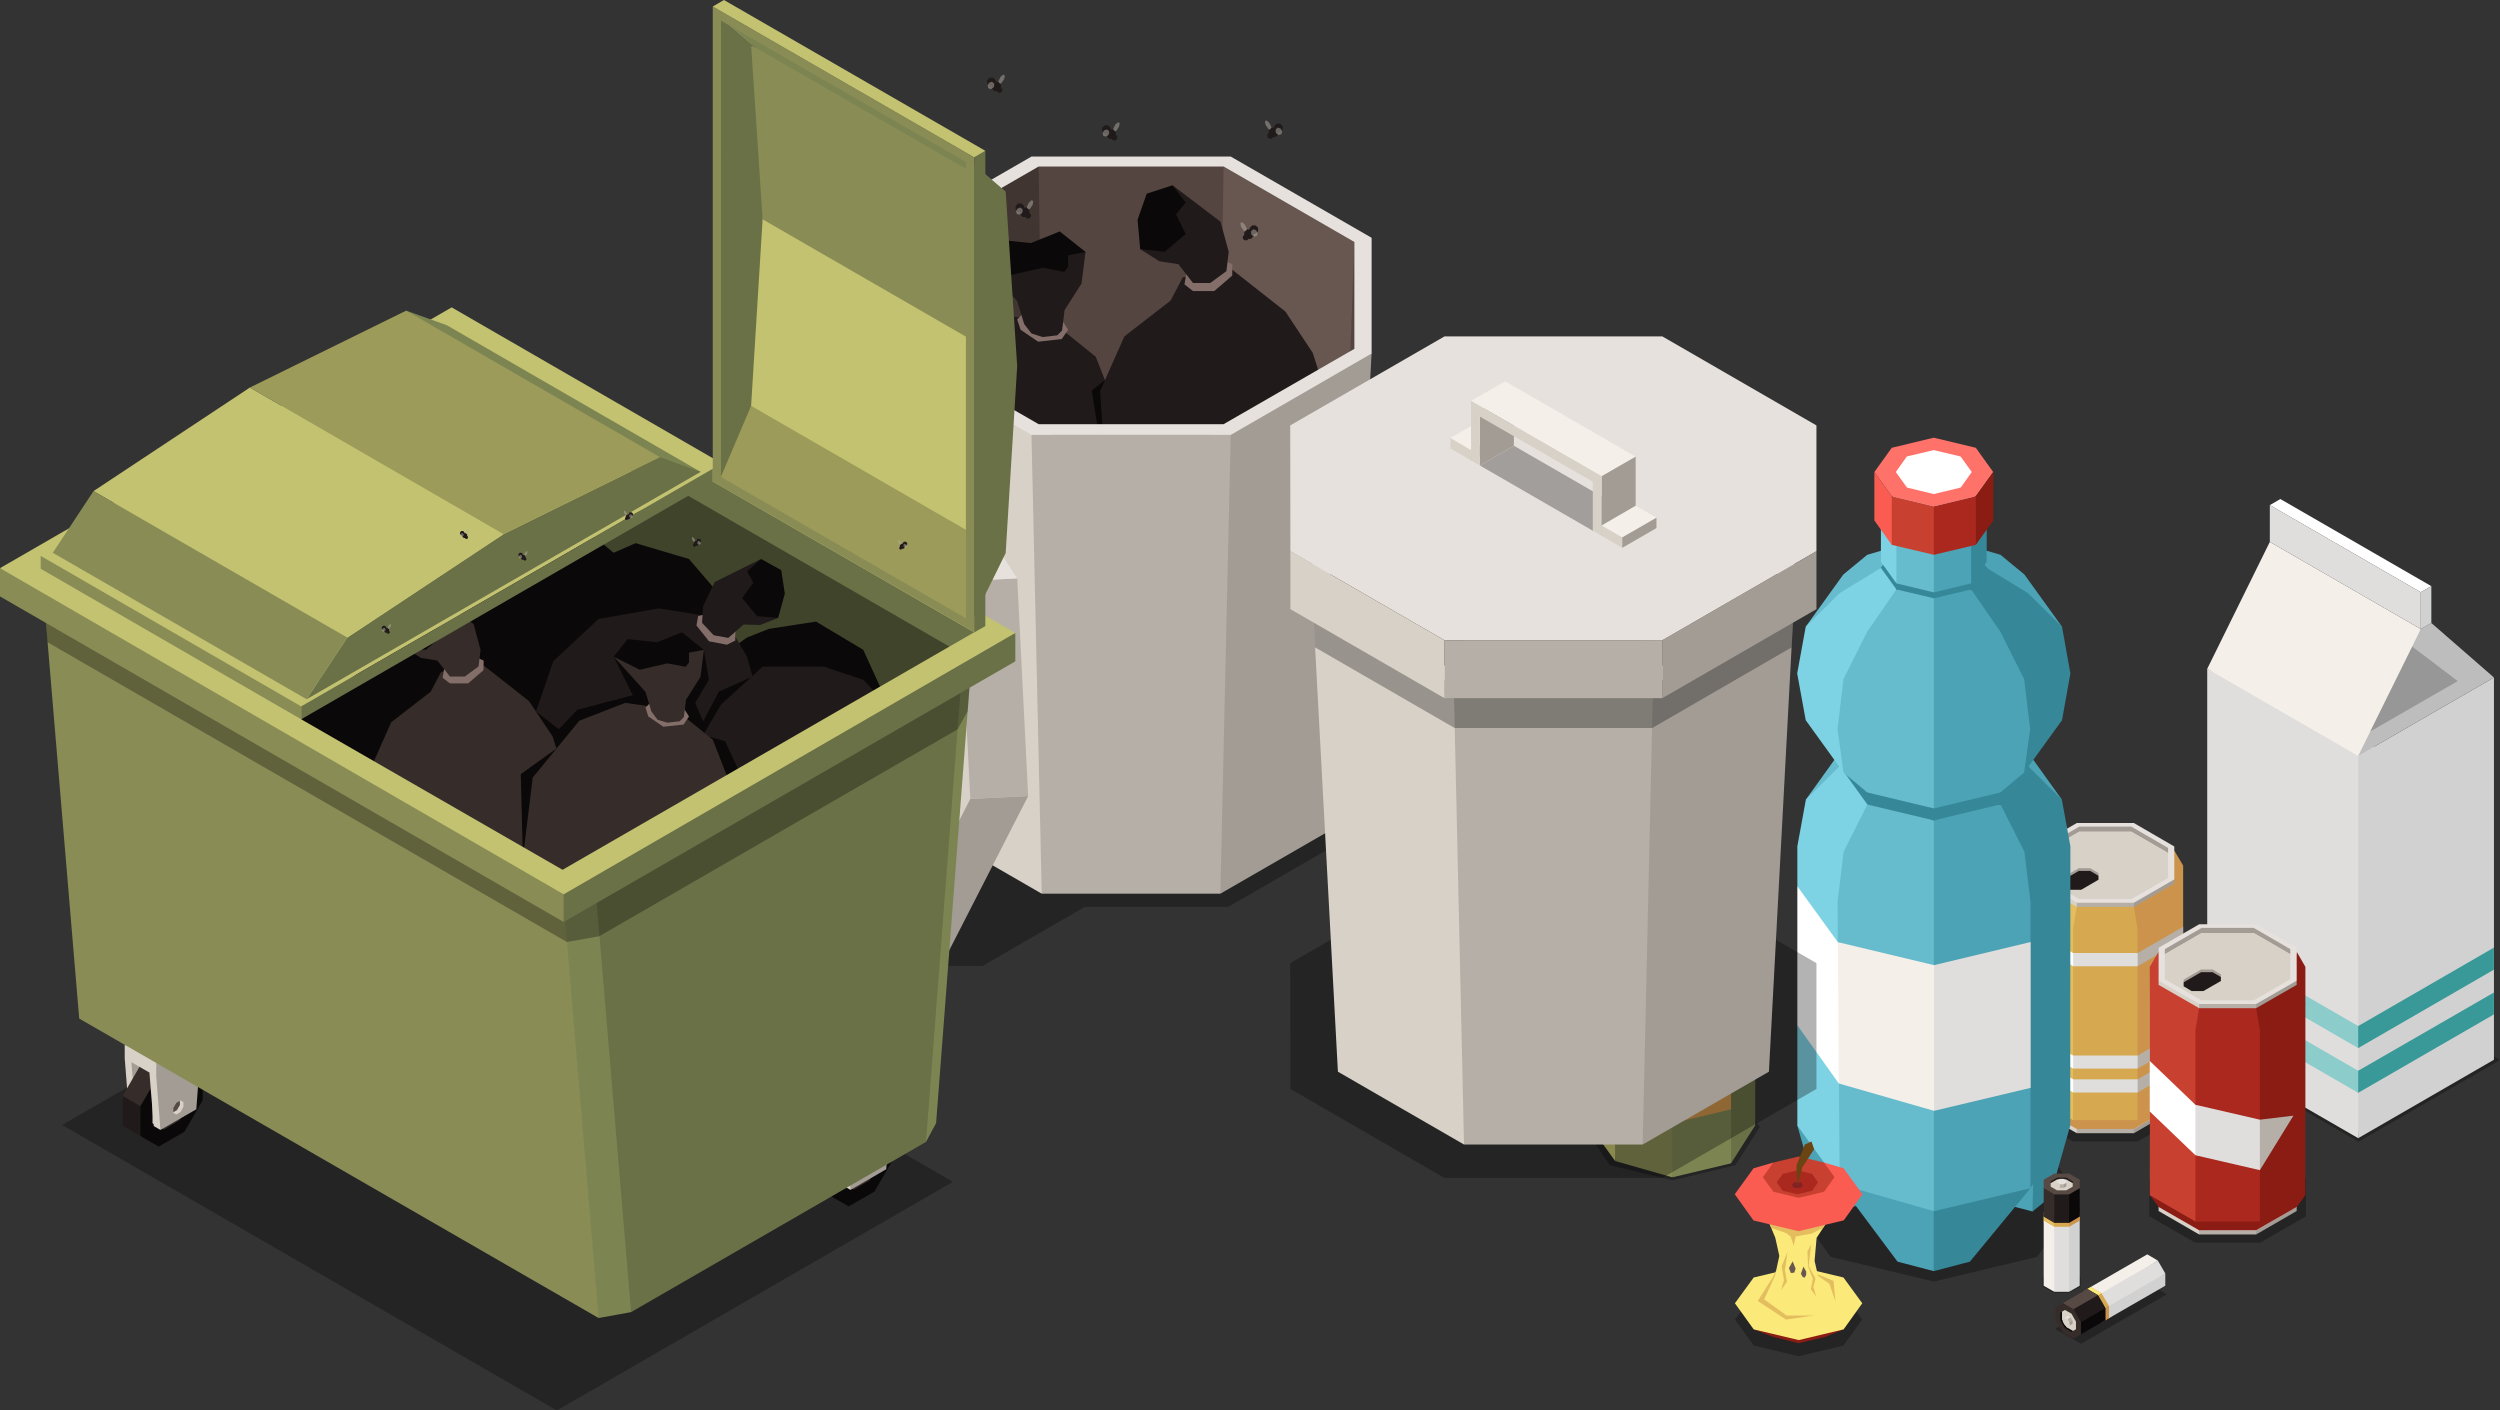 <svg xmlns="http://www.w3.org/2000/svg" viewBox="0 0 160.96 90.81"><rect x="0" y="0" width="160.96" height="90.81" fill="#333333" stroke="none"/><g id="Layer_2" data-name="Layer 2"><g id="Layer_1-2" data-name="Layer 1"><polygon points="137.64 67.67 133.46 67.67 130.5 69.37 130.51 71.78 133.46 73.49 137.64 73.49 140.59 71.78 140.59 69.37 137.64 67.67" style="opacity:0.3"/><polygon points="137.62 72.47 135.21 72.21 133.47 72.35 133.71 72.96 137.39 72.96 137.62 72.47" style="fill:#b5afa7"/><polygon points="137.39 72.69 138.29 71.45 139.99 71.19 139.99 71.45 137.39 72.96 137.39 72.69" style="fill:#a39c95"/><polygon points="133.71 72.69 132.98 71.7 131.11 71.19 131.11 71.45 133.71 72.96 133.71 72.69" style="fill:#d8d1c7"/><polygon points="137.39 67.56 133.71 67.56 131.11 69.07 131.11 71.19 133.71 72.69 137.39 72.69 139.99 71.19 139.99 69.07 137.39 67.56" style="fill:#e6e1dd"/><polygon points="139.59 69.16 139.59 69.49 137.22 68.12 133.87 68.12 131.5 69.49 131.5 69.16 133.87 67.79 137.22 67.79 139.59 69.16" style="fill:#a39c95"/><polygon points="139.59 69.49 139.59 71.1 137.22 72.46 133.87 72.46 131.51 71.09 131.5 69.49 133.87 68.12 137.22 68.12 139.59 69.49" style="fill:#d8d1c7"/><polygon points="140.56 70.43 130.54 70.43 131.11 71.19 133.71 72.69 137.39 72.69 139.99 71.19 140.56 70.43" style="fill:#cc934c"/><polygon points="140.56 58.12 140.56 70.43 137.62 72.12 136.59 59.19 140.56 58.12" style="fill:#cc934c"/><polygon points="137.62 59.82 137.62 72.12 133.47 72.12 130.54 58.12 137.62 59.82" style="fill:#d6a950"/><polygon points="133.47 59.82 133.47 72.12 130.54 70.43 130.54 58.12 133.47 59.82" style="fill:#e3bd5e"/><polygon points="131.1 56.88 134.25 57.92 133.47 59.82 131.49 59.69 130.54 58.12 131.1 56.88" style="fill:#e3bd5e"/><polygon points="139.49 57.03 140.56 58.12 140.56 55.73 139.99 54.76 139.49 57.03" style="fill:#cc934c"/><polygon points="139.99 56.88 136.85 57.92 137.62 59.82 139.61 59.69 140.56 58.12 139.99 56.88" style="fill:#cc934c"/><polygon points="137.39 58.39 135.72 57.75 133.71 58.39 133.47 59.82 135.74 60.53 137.62 59.82 137.39 58.39" style="fill:#d6a950"/><polygon points="131.61 57.03 130.54 58.12 130.54 55.73 131.11 54.76 131.61 57.03" style="fill:#e3bd5e"/><polygon points="137.62 57.9 135.21 57.64 133.47 57.78 133.71 58.39 137.39 58.39 137.62 57.9" style="fill:#b5afa7"/><polygon points="137.39 58.12 138.29 56.88 139.99 56.62 139.99 56.88 137.39 58.39 137.39 58.12" style="fill:#a39c95"/><polygon points="133.71 58.12 132.98 57.13 131.11 56.62 131.11 56.88 133.71 58.39 133.71 58.12" style="fill:#d8d1c7"/><polygon points="137.39 52.99 133.71 52.99 131.11 54.5 131.11 56.62 133.71 58.12 137.39 58.12 139.99 56.62 139.99 54.5 137.39 52.99" style="fill:#e6e1dd"/><polygon points="139.59 54.59 139.59 54.92 137.22 53.55 133.87 53.55 131.5 54.92 131.5 54.59 133.87 53.22 137.22 53.22 139.59 54.59" style="fill:#a39c95"/><polygon points="139.59 54.92 139.59 56.53 137.22 57.89 133.87 57.89 131.51 56.52 131.5 54.92 133.87 53.55 137.22 53.55 139.59 54.92" style="fill:#d8d1c7"/><polygon points="135.11 56.21 135.11 56.38 134.58 56.07 133.84 56.07 132.71 56.72 132.71 56.55 133.84 55.9 134.58 55.9 135.11 56.21" style="fill:#a39c95"/><polygon points="135.11 56.38 135.11 56.64 133.99 57.29 133.24 57.29 132.71 56.98 132.71 56.72 133.84 56.07 134.58 56.07 135.11 56.38" style="fill:#211a1a"/><polygon points="137.63 69.49 133.48 69.49 133.26 69.71 133.48 70.34 137.63 70.34 137.83 69.79 137.63 69.49" style="fill:#e0dedc"/><polygon points="137.63 69.49 137.63 70.34 140.56 68.64 140.56 67.79 137.63 69.49" style="fill:#b5afa7"/><polygon points="130.54 67.79 130.54 68.64 133.48 70.34 133.48 69.49 133.48 69.49 130.54 67.79" style="fill:#fff"/><polygon points="137.63 67.96 133.48 67.96 133.26 68.18 133.48 68.8 137.63 68.8 137.83 68.26 137.63 67.96" style="fill:#e0dedc"/><polygon points="137.63 67.96 137.63 68.8 140.56 67.11 140.56 66.26 137.63 67.96" style="fill:#b5afa7"/><polygon points="130.54 66.26 130.54 67.11 133.48 68.8 133.48 67.96 133.48 67.96 130.54 66.26" style="fill:#fff"/><polygon points="137.63 61.36 133.48 61.36 133.26 61.58 133.48 62.21 137.63 62.21 137.83 61.66 137.63 61.36" style="fill:#e0dedc"/><polygon points="137.63 61.36 137.63 62.21 140.56 60.51 140.56 59.67 137.63 61.36" style="fill:#b5afa7"/><polygon points="130.54 59.67 130.54 60.51 133.48 62.21 133.48 61.36 133.48 61.36 130.54 59.67" style="fill:#fff"/><polygon points="131.15 73.23 124.5 71.65 117.85 73.24 115.1 77.08 117.86 80.92 124.51 82.51 131.16 80.92 133.91 77.08 131.15 73.23" style="opacity:0.3"/><polygon points="131 72.28 127.94 72.11 128.53 77.39 130.86 78 132.29 75.17 131 72.28" style="fill:#4ba3b5"/><polygon points="130.86 78 131.98 77.09 133.29 72.47 131 72.28 130.86 78" style="fill:#368899"/><polygon points="118.01 72.28 121.07 72.11 120.48 77.39 118.16 78 116.72 75.17 118.01 72.28" style="fill:#368899"/><polygon points="118.16 78 117.03 77.09 115.72 72.47 118.01 72.28 118.16 78" style="fill:#4ba3b5"/><polygon points="124.5 76.42 118.45 76.25 122.17 81.23 124.5 81.84 125.79 79.31 124.5 76.42" style="fill:#4ba3b5"/><polygon points="124.5 81.84 126.83 81.23 130.73 76.5 124.5 76.42 124.5 81.84" style="fill:#368899"/><polygon points="118.69 51.8 119.48 49.21 118.68 48.12 116.27 51.48 118.69 51.8" style="fill:#6bc"/><polygon points="121.42 51.13 120.14 49.74 118.45 49.32 116.27 51.48 115.72 54.49 115.72 57.06 117.08 60.1 116.93 66.09 115.72 66.01 115.72 72.47 118.45 76.25 121.66 59.1 121.41 54.18 121.42 51.13" style="fill:#7dd2e3"/><polygon points="126.65 55.78 124.51 52.82 122.37 51.94 120.23 51.8 118.7 54.84 118.31 58.08 118.45 76.25 124.51 77.98 126.84 69.6 126.65 55.78" style="fill:#6bc"/><polygon points="128.97 47.8 128.88 49.74 128.8 51.79 128.97 47.8" style="fill:#6bc"/><polygon points="132.75 51.48 130.34 48.12 129.64 48.73 129.98 50.77 132.75 51.48" style="fill:#4ba3b5"/><polygon points="132.75 51.48 130.57 49.32 129.43 50.05 128.8 51.79 127.26 55.46 127.45 69.22 130.73 76.5 133.29 72.47 133.3 54.49 132.75 51.48" style="fill:#368899"/><polygon points="130.34 54.84 128.8 51.79 126.64 51.94 124.51 52.82 124.51 56.23 124.51 59.56 124.51 77.98 130.73 76.5 130.73 58.07 130.34 54.84" style="fill:#4ba3b5"/><polygon points="128.79 46.85 126.92 46.3 127.14 46.97 126.99 47.97 125.34 48.78 123.68 48.78 122.02 47.97 121.88 46.97 122.1 46.3 120.23 46.85 118.45 49.32 120.23 51.8 124.51 52.82 128.8 51.79 130.57 49.32 128.79 46.85" style="fill:#368899"/><polygon points="126.91 46.3 124.51 45.72 122.1 46.3 121.11 47.69 122.11 49.08 124.51 49.65 126.92 49.07 127.91 47.68 126.91 46.3" style="fill:#e8f3ff"/><polygon points="118.33 60.66 115.72 57.06 115.72 66.01 118.39 69.76 118.82 66.88 118.33 60.66" style="fill:#fff"/><polygon points="130.74 60.65 124.52 62.14 122.95 66.45 124.52 71.52 130.74 70.04 130.74 60.65" style="fill:#e0dedc"/><polygon points="124.52 62.14 118.33 60.66 118.39 69.76 124.52 71.52 124.52 62.14" style="fill:#f4efe9"/><polygon points="120.22 35.72 118.68 36.99 116.26 40.35 119.04 39.96 121.1 36.56 121.87 35.84 122.09 35.17 120.22 35.72" style="fill:#6bc"/><polygon points="121.1 36.56 118.44 38.19 116.26 40.35 115.71 43.36 116.26 46.37 118.69 49.74 121.42 44.95 122.1 37.95 122.37 36.41 121.1 36.56" style="fill:#7dd2e3"/><polygon points="127.86 45.11 124.51 38.52 123.67 37.66 122.1 37.95 120.22 40.67 118.69 43.72 118.31 46.95 118.69 49.74 120.22 51.02 124.51 52.05 127.86 45.11" style="fill:#6bc"/><polygon points="130.34 36.99 128.8 35.72 126.92 35.17 127.14 35.84 127.91 36.56 130.57 40.67 132.76 40.35 130.34 36.99" style="fill:#4ba3b5"/><polygon points="132.76 40.35 130.57 38.19 127.91 36.56 126.65 36.41 126.91 37.95 127.91 45.52 130.32 49.74 132.76 46.37 133.3 43.36 132.76 40.35" style="fill:#368899"/><polygon points="130.32 43.72 128.79 40.67 126.91 37.95 125.34 37.66 124.51 38.52 124.51 41.7 124.51 45.11 124.51 48.44 124.51 51.13 124.51 52.05 128.79 51.02 130.32 49.74 130.71 46.95 130.32 43.72" style="fill:#4ba3b5"/><polygon points="126.91 35.17 124.5 34.6 122.1 35.18 121.1 36.56 122.1 37.95 124.51 38.52 126.91 37.95 127.91 36.56 126.91 35.17" style="fill:#368899"/><polygon points="124.51 34.99 122.1 34.41 121.6 35.29 122.1 37.56 124.51 38.14 125.51 35.85 124.51 34.99" style="fill:#6bc"/><polygon points="124.51 34.99 126.91 34.41 127.41 35.29 126.91 37.56 124.51 38.14 124.51 34.99" style="fill:#4ba3b5"/><polygon points="126.91 31.64 124.5 31.06 122.1 31.64 121.1 33.03 122.1 34.41 124.51 34.99 126.91 34.41 127.91 33.02 126.91 31.64" style="fill:#e8f3ff"/><polygon points="126.91 34.41 127.91 33.03 127.91 36.17 126.91 37.56 126.91 34.41" style="fill:#368899"/><polygon points="122.1 34.41 121.1 33.03 121.1 36.17 122.1 37.56 122.1 34.41" style="fill:#7dd2e3"/><polygon points="127.21 28.83 124.5 28.18 121.8 28.83 120.68 30.39 121.8 31.95 124.51 32.6 127.21 31.95 128.33 30.39 127.21 28.83" style="fill:#ff7269"/><polygon points="126.23 29.39 124.5 28.98 122.77 29.39 122.06 30.39 122.78 31.39 124.5 31.81 126.24 31.39 126.95 30.39 126.23 29.39" style="fill:#fff"/><polygon points="124.51 32.6 121.8 31.95 121.1 33.4 121.8 35.08 124.51 35.72 125.27 33.84 124.51 32.6" style="fill:#c84030"/><polygon points="124.51 32.6 127.21 31.95 127.91 33.02 127.21 35.08 124.51 35.72 124.51 32.6" style="fill:#ab281f"/><polygon points="127.21 31.95 128.34 30.39 128.34 33.51 127.21 35.08 127.21 31.95" style="fill:#8a1c14"/><polygon points="121.8 31.95 120.68 30.39 120.68 33.51 121.8 35.08 121.8 31.95" style="fill:#fa5c52"/><polygon points="150.92 62.45 141.81 67.71 151.85 73.51 160.96 68.25 150.92 62.45" style="opacity:0.3"/><polygon points="151.83 73.28 142.11 67.67 142.11 43.06 154.07 48.67 151.83 73.28" style="fill:#e0dedc"/><polygon points="155.86 40.5 146.14 34.89 142.11 43.06 151.83 48.67 155.86 44.51 155.86 40.5" style="fill:#f4efe9"/><polygon points="160.57 68.23 151.83 73.28 151.83 48.67 160.57 43.62 160.57 68.23" style="fill:#d1d1d1"/><polygon points="151.83 67.48 142.11 61.86 142.11 60.45 151.83 66.06 152.98 66.16 151.83 67.48" style="fill:#8ccccb"/><polygon points="160.57 62.43 151.83 67.48 151.83 66.06 160.57 61.01 160.57 62.43" style="fill:#389998"/><polygon points="151.83 70.36 142.11 64.74 142.11 63.33 151.83 68.94 152.98 69.04 151.83 70.36" style="fill:#8ccccb"/><polygon points="160.57 65.31 151.83 70.36 151.83 68.94 160.57 63.9 160.57 65.31" style="fill:#389998"/><polygon points="156.54 40.11 155.86 40.5 151.83 48.67 160.57 43.62 156.54 40.11" style="fill:#bdbdbd"/><polygon points="152.6 47.1 158.24 43.85 155.31 41.63 152.6 47.1" style="opacity:0.2"/><polygon points="155.86 38.13 146.14 32.52 146.82 32.13 156.54 37.74 155.86 38.13" style="fill:#fff"/><polygon points="155.86 40.5 146.14 34.89 146.14 32.52 155.86 38.13 155.86 40.5" style="fill:#e0dedc"/><polygon points="156.54 40.11 155.86 40.5 155.86 38.13 156.54 37.74 156.54 40.11" style="fill:#d1d1d1"/><polygon points="145.51 74.19 141.34 74.19 138.38 75.89 138.38 78.31 141.34 80.01 145.51 80.01 148.47 78.31 148.47 75.89 145.51 74.19" style="opacity:0.3"/><polygon points="145.5 79 143.09 78.73 141.35 78.87 141.59 79.48 145.26 79.48 145.5 79" style="fill:#b5afa7"/><polygon points="145.26 79.22 146.17 77.98 147.87 77.71 147.87 77.97 145.26 79.48 145.26 79.22" style="fill:#a39c95"/><polygon points="141.59 79.22 140.86 78.23 138.98 77.71 138.98 77.97 141.59 79.48 141.59 79.22" style="fill:#d8d1c7"/><polygon points="145.26 74.08 141.59 74.09 138.98 75.59 138.98 77.71 141.59 79.21 145.26 79.22 147.87 77.71 147.87 75.59 145.26 74.08" style="fill:#e6e1dd"/><polygon points="147.46 75.68 147.46 76.01 145.1 74.64 141.75 74.64 139.38 76.01 139.38 75.68 141.75 74.31 145.1 74.31 147.46 75.68" style="fill:#a39c95"/><polygon points="147.46 76.01 147.46 77.62 145.1 78.98 141.75 78.98 139.38 77.61 139.38 76.01 141.75 74.64 145.1 74.64 147.46 76.01" style="fill:#d8d1c7"/><polygon points="148.43 76.95 138.41 76.95 138.98 77.71 141.59 79.21 145.26 79.21 147.87 77.71 148.43 76.95" style="fill:#8a1c14"/><polygon points="148.43 64.64 148.43 76.95 145.5 78.64 144.46 65.72 148.43 64.64" style="fill:#8a1c14"/><polygon points="145.5 66.34 145.5 78.64 141.35 78.65 138.42 64.64 145.5 66.34" style="fill:#ab281f"/><polygon points="141.35 66.34 141.35 78.65 138.41 76.95 138.42 71.56 139.38 71.64 138.95 69.5 138.42 68.31 138.42 64.64 141.35 66.34" style="fill:#c84030"/><polygon points="138.98 63.41 142.12 64.44 141.35 66.34 139.36 66.22 138.42 64.64 138.98 63.41" style="fill:#c84030"/><polygon points="147.36 63.55 148.43 64.64 148.43 62.25 147.87 61.28 147.36 63.55" style="fill:#8a1c14"/><polygon points="147.87 63.41 144.73 64.44 145.5 66.34 147.49 66.22 148.43 64.64 147.87 63.41" style="fill:#8a1c14"/><polygon points="145.26 64.91 143.59 64.27 141.59 64.91 141.35 66.34 143.62 67.05 145.5 66.34 145.26 64.91" style="fill:#ab281f"/><polygon points="139.49 63.55 138.42 64.64 138.41 62.25 138.98 61.28 139.49 63.55" style="fill:#c84030"/><polygon points="145.5 64.43 143.09 64.16 141.35 64.31 141.59 64.91 145.26 64.91 145.5 64.43" style="fill:#b5afa7"/><polygon points="145.26 64.64 146.17 63.41 147.87 63.14 147.87 63.41 145.26 64.91 145.26 64.64" style="fill:#a39c95"/><polygon points="141.59 64.64 140.86 63.66 138.98 63.14 138.98 63.41 141.59 64.91 141.59 64.64" style="fill:#d8d1c7"/><polygon points="145.26 59.51 141.59 59.51 138.98 61.02 138.98 63.14 141.59 64.64 145.26 64.64 147.87 63.14 147.87 61.02 145.26 59.51" style="fill:#e6e1dd"/><polygon points="147.46 61.11 147.46 61.44 145.1 60.07 141.75 60.07 139.38 61.44 139.38 61.11 141.75 59.74 145.1 59.74 147.46 61.11" style="fill:#a39c95"/><polygon points="147.46 61.44 147.46 63.05 145.1 64.41 141.75 64.41 139.38 63.04 139.38 61.44 141.75 60.07 145.1 60.07 147.46 61.44" style="fill:#d8d1c7"/><polygon points="142.99 62.73 142.99 62.9 142.46 62.59 141.71 62.59 140.59 63.24 140.59 63.07 141.71 62.42 142.46 62.42 142.99 62.73" style="fill:#a39c95"/><polygon points="142.99 62.9 142.99 63.16 141.86 63.81 141.11 63.81 140.59 63.5 140.59 63.24 141.71 62.59 142.46 62.59 142.99 62.9" style="fill:#211a1a"/><polygon points="145.5 72.09 147.66 71.83 145.5 75.34 144.56 73.72 145.5 72.09" style="fill:#b5afa7"/><polygon points="145.5 75.34 141.35 74.38 140.65 72.39 141.35 71.13 145.5 72.09 145.5 75.34" style="fill:#e0dedc"/><polygon points="141.35 74.38 138.41 71.56 138.41 68.31 141.35 71.13 141.35 74.38" style="fill:#fff"/><polygon points="133.25 81.83 132.23 81.83 131.51 82.24 131.51 82.83 132.23 83.24 133.24 83.24 133.96 82.83 133.96 82.24 133.25 81.83" style="opacity:0.3"/><polygon points="133.9 78.58 133.9 82.78 133.22 83.17 132.98 78.83 133.9 78.58" style="fill:#d1d1d1"/><polygon points="133.22 78.97 133.22 83.17 132.26 83.17 131.58 78.58 133.22 78.97" style="fill:#e0dedc"/><polygon points="132.26 78.97 132.26 83.17 131.58 82.78 131.58 78.58 132.26 78.97" style="fill:#f4efe9"/><polygon points="131.58 78.03 131.58 78.58 132.26 78.97 133.22 78.97 133.9 78.58 133.9 78.03 133.22 77.63 132.26 77.63 131.58 78.03" style="fill:#d6a950"/><polygon points="133.9 78.32 133.9 78.58 133.22 78.97 132.98 78.57 133.9 78.32" style="fill:#cc934c"/><polygon points="133.22 78.72 133.22 78.97 132.26 78.97 131.58 78.32 133.22 78.72" style="fill:#d6a950"/><polygon points="132.26 78.72 132.26 78.97 131.58 78.58 131.58 78.32 132.26 78.72" style="fill:#e3bd5e"/><polygon points="131.58 77.77 131.58 78.32 132.26 78.72 133.22 78.72 133.9 78.32 133.9 77.77 133.22 77.37 132.26 77.37 131.58 77.77" style="fill:#211a1a"/><polygon points="133.9 76.5 133.9 78.32 133.22 78.72 132.98 76.75 133.9 76.5" style="fill:#0a0808"/><polygon points="133.22 76.9 133.22 78.72 132.26 78.72 131.58 76.5 133.22 76.9" style="fill:#211a1a"/><polygon points="132.26 76.9 132.26 78.72 131.58 78.32 131.58 76.5 132.26 76.9" style="fill:#362c29"/><polygon points="131.58 75.95 131.58 76.5 132.26 76.9 133.22 76.9 133.9 76.5 133.9 75.95 133.22 75.56 132.26 75.56 131.58 75.95" style="fill:#574943"/><polygon points="133.45 76.06 133.45 76.18 133.03 75.94 132.44 75.94 132.03 76.18 132.03 76.06 132.44 75.82 133.03 75.82 133.45 76.06" style="fill:#211a1a"/><polygon points="133.45 76.18 133.45 76.4 133.03 76.64 132.44 76.64 132.03 76.4 132.03 76.18 132.44 75.94 133.03 75.94 133.45 76.18" style="fill:#d8d1c7"/><polygon points="133.04 76.14 133.04 76.38 132.86 76.48 132.8 76.21 133.04 76.14" style="fill:#a39c95"/><polygon points="132.86 76.25 132.86 76.48 132.62 76.48 132.44 76.14 132.86 76.25" style="fill:#b5afa7"/><polygon points="132.62 76.25 132.62 76.48 132.44 76.38 132.44 76.14 132.62 76.25" style="fill:#d8d1c7"/><polygon points="132.44 76 132.44 76.14 132.62 76.25 132.86 76.25 133.04 76.15 133.04 76 132.86 75.9 132.62 75.9 132.44 76" style="fill:#e6e1dd"/><polygon points="137.84 82.37 132.32 85.56 133.98 86.52 139.51 83.33 137.84 82.37" style="opacity:0.3"/><polygon points="134.61 82.86 138.25 80.76 138.93 81.16 135.29 83.54 134.61 82.86" style="fill:#f4efe9"/><polygon points="135.29 83.26 138.93 81.16 139.41 81.99 135.78 84.87 135.29 83.26" style="fill:#e0dedc"/><polygon points="135.78 84.09 139.41 81.99 139.41 82.78 135.78 84.87 135.78 84.09" style="fill:#d1d1d1"/><polygon points="135.29 85.15 135.78 84.87 135.78 84.09 135.29 83.26 134.61 82.86 134.13 83.14 134.13 83.92 134.61 84.76 135.29 85.15" style="fill:#d6a950"/><polygon points="134.39 82.99 134.61 82.86 135.29 83.26 135.06 83.67 134.39 82.99" style="fill:#fbe979"/><polygon points="135.07 83.39 135.29 83.26 135.78 84.09 135.55 85 135.07 83.39" style="fill:#d6a950"/><polygon points="135.55 84.22 135.78 84.09 135.78 84.87 135.55 85 135.55 84.22" style="fill:#cc934c"/><polygon points="135.07 85.28 135.55 85 135.55 84.22 135.07 83.38 134.39 82.99 133.91 83.27 133.91 84.05 134.39 84.89 135.07 85.28" style="fill:#211a1a"/><polygon points="132.81 83.9 134.39 82.99 135.07 83.39 133.49 84.57 132.81 83.9" style="fill:#574943"/><polygon points="133.5 84.29 135.07 83.39 135.55 84.22 133.98 85.91 133.5 84.29" style="fill:#211a1a"/><polygon points="133.98 85.13 135.55 84.22 135.55 85 133.98 85.91 133.98 85.13" style="fill:#0a0808"/><polygon points="133.5 86.19 133.98 85.91 133.98 85.13 133.5 84.29 132.82 83.9 132.33 84.18 132.33 84.96 132.81 85.8 133.5 86.19" style="fill:#362c29"/><polygon points="132.65 84.51 132.76 84.45 132.76 84.94 133.05 85.45 133.47 85.69 133.37 85.75 132.95 85.5 132.65 84.99 132.65 84.51" style="fill:#0a0808"/><polygon points="132.76 84.45 132.95 84.34 133.37 84.58 133.66 85.09 133.66 85.58 133.47 85.69 133.05 85.45 132.76 84.94 132.76 84.45" style="fill:#d8d1c7"/><polygon points="132.94 84.83 133.14 84.71 133.31 84.81 133.11 85 132.94 84.83" style="fill:#e6e1dd"/><polygon points="133.11 84.93 133.31 84.81 133.44 85.03 133.24 85.34 133.11 84.93" style="fill:#b5afa7"/><polygon points="133.24 85.14 133.44 85.03 133.44 85.23 133.24 85.34 133.24 85.14" style="fill:#a39c95"/><polygon points="133.11 85.42 133.24 85.34 133.24 85.14 133.11 84.93 132.94 84.83 132.81 84.9 132.81 85.1 132.94 85.32 133.11 85.42" style="fill:#d8d1c7"/><polygon points="111.73 70.35 107.68 69.39 103.64 70.35 102.03 72.6 103.64 75.02 107.69 75.99 111.73 75.02 113.31 72.56 111.73 70.35" style="opacity:0.3"/><polygon points="105.07 53.66 104.13 54.43 102.66 56.47 104.13 56.67 105.6 54.17 106.07 53.73 106.2 53.33 105.07 53.66" style="fill:#898c55"/><polygon points="106.29 54.31 105.6 54.17 103.99 55.16 102.66 56.47 102.33 58.3 102.33 59.87 103.16 61.72 103.06 65.36 102.33 68.97 102.33 72.45 103.99 74.75 105.94 61.1 105.79 58.12 105.79 56.26 106.21 55.01 106.29 54.31" style="fill:#c3c270"/><polygon points="108.97 59.09 108.42 56.76 107.67 55.36 107.25 54.39 106.21 55.01 105.07 56.67 104.14 58.52 103.9 60.49 103.99 74.75 107.67 75.8 109.09 70.7 108.97 59.09" style="fill:#898c55"/><polygon points="110.39 54.23 110.33 55.42 110.28 56.66 110.39 54.23" style="fill:#6bc"/><polygon points="112.68 56.47 111.21 54.43 110.28 53.66 109.14 53.33 109.09 53.58 109.62 54.19 111 56.04 112.68 56.47" style="fill:#7c8552"/><polygon points="112.68 56.47 111.36 55.16 109.74 54.17 109.18 54.34 109.13 55.01 109.34 58.89 109.46 70.47 111.45 74.9 113.01 72.45 113.01 58.3 112.68 56.47" style="fill:#6a7147"/><polygon points="111.22 58.52 110.28 56.66 109.13 55.01 108.17 54.84 107.67 55.36 107.67 75.8 111.45 74.9 111.45 60.48 111.22 58.52" style="fill:#7c8552"/><polygon points="109.13 53.33 107.67 52.98 106.21 53.33 105.6 54.17 106.21 55.01 107.67 55.36 109.13 55.01 109.74 54.17 109.13 53.33" style="fill:#898c55"/><polygon points="103.91 62.05 102.33 59.87 102.33 68.97 103.95 71.25 104.43 67.19 103.91 62.05" style="fill:#e3bd5e"/><polygon points="111.45 62.05 107.68 62.95 106.72 65.57 107.68 72.32 111.45 71.42 111.45 62.05" style="fill:#cc934c"/><polygon points="107.68 62.95 103.91 62.05 103.95 71.25 107.68 72.32 107.68 62.95" style="fill:#d6a950"/><polygon points="107.67 46.09 106.21 45.75 105.91 46.28 106.21 55.01 107.67 55.36 108.28 53.97 107.67 46.09" style="fill:#898c55"/><polygon points="107.67 46.09 109.13 45.75 109.44 46.28 109.13 55.01 107.67 55.36 107.67 46.09" style="fill:#7c8552"/><polygon points="109.13 44.06 107.67 43.71 106.2 44.06 105.6 44.9 106.21 45.75 107.67 46.09 109.13 45.74 109.73 44.9 109.13 44.06" style="fill:#e8f3ff"/><polygon points="109.13 45.75 109.74 44.9 109.74 54.17 109.13 55.01 109.13 45.75" style="fill:#6a7147"/><polygon points="106.21 45.75 105.6 44.9 105.6 54.17 106.21 55.01 106.21 45.75" style="fill:#c3c270"/><polygon points="109.13 45.83 109.13 45.83 109.13 45.83 107.67 46.18 106.21 45.83 105.6 44.99 105.6 45.69 106.21 46.54 107.67 46.88 109.13 46.54 109.13 46.53 109.13 46.54 109.74 45.69 109.74 44.99 109.13 45.83" style="opacity:0.3"/><polygon points="107.67 44.52 106.07 44.14 105.74 44.72 106.07 45.95 107.67 46.33 108.34 44.81 107.67 44.52" style="fill:#898c55"/><polygon points="107.67 44.52 109.27 44.14 109.6 44.72 109.27 45.95 107.67 46.33 107.67 44.52" style="fill:#7c8552"/><polygon points="109.27 42.29 107.67 41.91 106.07 42.29 105.41 43.22 106.07 44.14 107.67 44.52 109.27 44.14 109.93 43.22 109.27 42.29" style="fill:#c3c270"/><polygon points="109.05 42.42 107.67 42.09 106.29 42.42 105.72 43.22 106.29 44.02 107.67 44.35 109.05 44.01 109.62 43.22 109.05 42.42" style="fill:#6a7147"/><polygon points="109.27 44.14 109.94 43.22 109.94 45.02 109.27 45.95 109.27 44.14" style="fill:#6a7147"/><polygon points="106.07 44.14 105.41 43.22 105.41 45.02 106.07 45.95 106.07 44.14" style="fill:#c3c270"/><polygon points="118.69 83.29 115.8 82.6 112.91 83.29 111.71 84.96 112.91 86.63 115.8 87.32 118.7 86.63 119.89 84.96 118.69 83.29" style="opacity:0.3"/><polygon points="117.51 85.66 115.8 85.91 114.1 85.66 112.91 85.59 114.18 86.08 115.81 86.48 117.5 86.08 118.7 85.59 117.51 85.66" style="fill:#8a1c14"/><polygon points="118.69 82.25 115.8 81.56 112.91 82.25 111.7 83.91 112.91 85.59 115.81 86.28 118.7 85.59 119.9 83.91 118.69 82.25" style="fill:#fbe979"/><polygon points="114.34 81.84 114.12 82.27 113.17 83.76 114.99 84.96 116.75 84.7 114.34 81.84" style="fill:#e3bd5e"/><polygon points="116.93 82.01 118.05 82.47 118.17 83.77 117.04 83.64 116.93 82.01" style="fill:#e3bd5e"/><polygon points="113.58 83.66 113.81 83.17 114.28 82.14 114.56 80.86 114.3 79.69 113.77 78.41 117.8 78.41 116.96 79.7 116.83 81.18 117.05 82.14 117.78 82.65 118.17 83.77 116.75 84.7 115.03 84.7 113.58 83.66" style="fill:#fbe979"/><polygon points="114.04 79.06 115.02 79.4 115.29 79.62 115.49 80.21 115.61 79.61 116.65 79.42 117.37 79.06 117.5 78.86 117.44 78.69 113.94 78.82 114.04 79.06" style="fill:#e3bd5e"/><polygon points="115.42 81.21 115.18 81.64 115.3 81.96 115.52 81.94 115.61 81.68 115.42 81.21" style="fill:#685750"/><polygon points="116.11 81.55 115.95 82.02 116.07 82.22 116.19 82.26 116.29 82.08 116.29 81.87 116.11 81.55" style="fill:#685750"/><polygon points="115.09 80.6 114.92 81.77 115.05 82.53 114.67 83.07 114.86 82.42 114.71 81.53 115.09 80.6" style="fill:#e3bd5e"/><polygon points="116.37 80.57 116.41 81.53 116.72 82.35 116.59 83.01 116.93 83.46 116.75 82.86 116.89 82.33 116.45 81.5 116.61 80.12 116.37 80.57" style="fill:#e3bd5e"/><polygon points="118.7 75.22 117.44 74.85 117.58 75.3 117.49 75.98 116.37 76.53 115.24 76.53 114.12 75.98 114.02 75.3 114.17 74.85 112.9 75.22 111.69 76.89 112.9 78.58 115.8 79.27 118.71 78.57 119.91 76.89 118.7 75.22" style="fill:#fa5c52"/><polygon points="117.44 74.85 115.8 74.46 114.17 74.85 113.5 75.79 114.18 76.73 115.8 77.12 117.44 76.73 118.11 75.79 117.44 74.85" style="fill:#c84030"/><polygon points="116.67 76.67 117.05 76.12 116.67 75.58 115.72 75.35 114.78 75.58 114.39 76.12 114.78 76.67 115.72 76.89 116.67 76.67" style="fill:#ab281f"/><polygon points="115.98 76.15 115.72 76.09 115.47 76.15 115.36 76.3 115.47 76.45 115.72 76.51 115.98 76.45 116.08 76.3 115.98 76.15" style="fill:#852122"/><polygon points="115.73 76.37 115.66 75.05 116.2 73.69 116.63 73.49 116.8 73.99 116.04 75.16 115.73 76.37" style="fill:#6b4414"/><polygon points="79.07 40.98 66.57 40.98 57.74 46.08 57.74 53.29 49.41 61.41 50.76 62.19 63.26 62.19 69.84 58.39 79.07 58.39 87.91 53.29 87.91 46.08 79.07 40.98" style="opacity:0.3"/><polygon points="87.76 15.55 79.01 10.41 66.64 10.41 57.89 15.55 57.89 22.53 66.64 27.62 79.01 27.62 87.76 22.52 87.76 15.55" style="fill:#544540"/><polygon points="67.33 41.52 59.56 46.01 58.45 15.58 66.87 10.72 67.33 41.52" style="fill:#403531"/><polygon points="78.31 41.52 86.09 46.01 87.2 15.58 78.78 10.72 78.31 41.52" style="fill:#685750"/><polygon points="58.96 24.14 60.52 21.55 63.98 20.2 67.82 20.77 70.55 22.97 71.83 26.23 71.53 29.38 64.43 30.34 58.96 24.14" style="fill:#211a1a"/><polygon points="71.14 24.48 70.29 25.14 70.98 29.45 72.18 28.94 72.18 26.06 71.14 24.48" style="fill:#0a0808"/><polygon points="66.11 19.93 65.49 20.57 65.71 21.23 66.84 22 68.36 21.83 68.77 21.23 68.23 20.38 66.11 19.93" style="fill:#836e69"/><polygon points="63.11 16.74 64.15 15.42 66.37 15.65 68.23 14.9 69.89 16.22 69.15 17.91 66.95 18.55 64.43 17.97 63.11 16.74" style="fill:#0a0808"/><polygon points="65.94 20.86 65.49 19.39 64.19 17.93 63.11 16.74 65.07 17.71 67.13 17.24 68.52 17.5 68.77 17.17 68.77 16.44 69.89 16.22 69.63 18.26 68.54 19.97 68.38 21.28 68.07 21.59 67.13 21.7 66.41 21.47 65.94 20.86" style="fill:#211a1a"/><polygon points="71.19 30.66 70.83 25.18 72.39 21.66 75.37 19.35 76.15 17.86 79.24 17.29 82.76 20.06 84.52 22.72 85.64 26.23 81.22 29.97 74.87 31.44 71.19 30.66" style="fill:#211a1a"/><polygon points="76.41 17.44 76.26 18.31 76.81 18.74 78.18 18.74 79.34 17.74 79.34 17.01 78.41 16.61 76.41 17.44" style="fill:#836e69"/><polygon points="75.49 11.93 73.83 12.47 73.24 14.15 73.41 16.04 74.9 16.61 76.55 16.16 76.88 14.08 76.53 12.92 75.49 11.93" style="fill:#0a0808"/><polygon points="75.87 17.01 76.81 18.22 77.92 18.22 78.96 17.46 79.11 16.21 78.58 14.27 75.49 11.93 76.34 13.04 75.72 13.8 76.34 15.07 74.99 16.21 73.41 16.04 74.64 16.82 75.87 17.01" style="fill:#211a1a"/><polygon points="88.31 22.72 77.9 27.96 74.12 43.88 78.57 57.54 86.7 52.85 88.31 22.72" style="fill:#a39c95"/><polygon points="57.33 22.72 67.74 27.96 71.53 43.88 67.07 57.54 58.95 52.85 57.33 22.72" style="fill:#d8d1c7"/><polygon points="79.24 27.96 66.41 27.96 67.07 57.54 78.57 57.54 79.24 27.96" style="fill:#b5afa7"/><path d="M88.31,15.31l-9.07-5.23H66.41l-9.08,5.24v7.4L66.41,28H79.24l9.07-5.24Zm-9.53,12H66.87l-8.42-4.86V15.58l8.42-4.86H78.78l8.42,4.86v6.88Z" style="fill:#e6e1dd"/><polygon points="79.86 14.36 79.9 14.59 80.08 14.85 80.22 14.93 80.28 14.89 80.28 14.73 80.14 14.45 79.97 14.3 79.86 14.36" style="fill:#b5afa7;opacity:0.5"/><polygon points="81 14.67 80.84 14.51 80.62 14.51 80.46 14.67 80.46 14.89 80.62 15.05 80.84 15.05 81 14.89 81 14.67" style="fill:#211a1a"/><polygon points="80.72 14.95 80.54 14.77 80.29 14.77 80.11 14.95 80.11 15.2 80.29 15.38 80.54 15.38 80.72 15.2 80.72 14.95" style="fill:#211a1a"/><polygon points="80.39 15.21 80.29 15.11 80.13 15.11 80.02 15.21 80.02 15.37 80.13 15.47 80.29 15.47 80.39 15.37 80.39 15.21" style="fill:#211a1a"/><polygon points="80.87 14.82 80.69 14.76 80.55 14.89 80.55 15.05 80.61 15.16 80.75 15.24 80.93 15.18 80.97 15 80.87 14.82" style="fill:#b5afa7;opacity:0.5"/><polygon points="66.52 12.95 66.49 13.18 66.31 13.44 66.17 13.52 66.11 13.49 66.11 13.32 66.25 13.04 66.42 12.89 66.52 12.95" style="fill:#b5afa7;opacity:0.5"/><polygon points="65.39 13.26 65.55 13.1 65.77 13.1 65.93 13.26 65.93 13.48 65.77 13.64 65.55 13.64 65.39 13.48 65.39 13.26" style="fill:#211a1a"/><polygon points="65.67 13.54 65.85 13.36 66.1 13.36 66.28 13.54 66.28 13.79 66.1 13.97 65.85 13.97 65.67 13.79 65.67 13.54" style="fill:#211a1a"/><polygon points="66 13.8 66.11 13.7 66.26 13.7 66.37 13.8 66.37 13.96 66.26 14.07 66.11 14.07 66 13.96 66 13.8" style="fill:#211a1a"/><polygon points="65.52 13.42 65.7 13.36 65.84 13.48 65.84 13.64 65.78 13.75 65.63 13.83 65.46 13.77 65.42 13.59 65.52 13.42" style="fill:#b5afa7;opacity:0.5"/><polygon points="72.09 7.92 72.05 8.15 71.88 8.41 71.74 8.49 71.68 8.46 71.68 8.29 71.81 8.01 71.99 7.87 72.09 7.92" style="fill:#b5afa7;opacity:0.5"/><polygon points="70.96 8.23 71.12 8.07 71.34 8.07 71.5 8.23 71.5 8.45 71.34 8.61 71.12 8.61 70.96 8.45 70.96 8.23" style="fill:#211a1a"/><polygon points="71.24 8.51 71.42 8.34 71.67 8.34 71.84 8.51 71.84 8.76 71.67 8.94 71.42 8.94 71.24 8.76 71.24 8.51" style="fill:#211a1a"/><polygon points="71.56 8.78 71.67 8.67 71.83 8.67 71.93 8.78 71.93 8.93 71.83 9.04 71.67 9.04 71.56 8.93 71.56 8.78" style="fill:#211a1a"/><polygon points="71.09 8.39 71.27 8.33 71.41 8.45 71.41 8.61 71.34 8.72 71.2 8.8 71.03 8.74 70.99 8.56 71.09 8.39" style="fill:#b5afa7;opacity:0.5"/><polygon points="64.69 4.86 64.66 5.08 64.48 5.34 64.34 5.43 64.28 5.39 64.28 5.23 64.42 4.95 64.59 4.8 64.69 4.86" style="fill:#b5afa7;opacity:0.5"/><polygon points="63.56 5.16 63.72 5 63.94 5 64.1 5.16 64.1 5.38 63.94 5.54 63.72 5.54 63.56 5.38 63.56 5.16" style="fill:#211a1a"/><polygon points="63.84 5.45 64.02 5.27 64.27 5.27 64.45 5.45 64.45 5.7 64.27 5.87 64.02 5.87 63.84 5.7 63.84 5.45" style="fill:#211a1a"/><polygon points="64.17 5.71 64.27 5.6 64.43 5.6 64.53 5.71 64.53 5.86 64.43 5.97 64.27 5.97 64.17 5.86 64.17 5.71" style="fill:#211a1a"/><polygon points="63.69 5.32 63.87 5.26 64.01 5.38 64.01 5.55 63.95 5.65 63.8 5.74 63.63 5.68 63.59 5.49 63.69 5.32" style="fill:#b5afa7;opacity:0.5"/><polygon points="81.44 7.81 81.48 8.04 81.66 8.3 81.8 8.38 81.86 8.35 81.86 8.18 81.72 7.9 81.54 7.75 81.44 7.81" style="fill:#b5afa7;opacity:0.5"/><polygon points="82.58 8.12 82.42 7.96 82.2 7.96 82.04 8.12 82.04 8.34 82.2 8.5 82.42 8.5 82.58 8.34 82.58 8.12" style="fill:#211a1a"/><polygon points="82.3 8.4 82.12 8.22 81.87 8.22 81.69 8.4 81.69 8.65 81.87 8.83 82.12 8.83 82.3 8.65 82.3 8.4" style="fill:#211a1a"/><polygon points="81.97 8.66 81.86 8.55 81.71 8.55 81.6 8.66 81.6 8.82 81.71 8.93 81.86 8.93 81.97 8.82 81.97 8.66" style="fill:#211a1a"/><polygon points="82.45 8.28 82.27 8.21 82.13 8.34 82.13 8.5 82.19 8.61 82.33 8.69 82.51 8.63 82.55 8.45 82.45 8.28" style="fill:#b5afa7;opacity:0.5"/><polygon points="55.55 27.8 47.45 28.21 42.23 38.41 42.94 52.42 49.16 62.05 57.25 61.64 62.47 51.44 61.77 37.42 55.55 27.8" style="fill:#d8d1c7"/><rect x="62.12" y="37.32" width="3.73" height="14.03" transform="translate(-2.15 3.27) rotate(-2.88)" style="fill:#b5afa7"/><polygon points="62.47 51.44 57.25 61.64 60.98 61.45 66.2 51.25 62.47 51.44" style="fill:#a39c95"/><polygon points="55.55 27.8 61.77 37.42 65.49 37.24 59.27 27.62 55.55 27.8" style="fill:#e6e1dd"/><polygon points="54.95 42.25 51.12 49.73 49.75 47.6 53.58 40.12 54.95 42.25" style="opacity:0.3"/><polygon points="50.83 50.31 50.12 51.68 49.45 51.72 49.53 50.69 50.25 49.91 50.83 50.31" style="fill:#a39c95"/><polygon points="50.16 50.34 49.45 51.72 48.08 49.59 48.78 48.21 50.16 50.34" style="fill:#f4efe9"/><polygon points="49.45 48.18 50.83 50.31 50.16 50.34 48.78 48.21 49.45 48.18" style="fill:#a39c95"/><polygon points="49.75 47.6 51.12 49.73 47.6 49.9 46.23 47.77 49.75 47.6" style="fill:#66635d"/><polygon points="51.42 41.86 47 50.5 45.62 48.37 50.05 39.73 51.42 41.86" style="fill:#f4efe9"/><polygon points="53.87 39.54 55.25 41.67 51.42 41.86 50.05 39.73 53.87 39.54" style="fill:#e6e1dd"/><polygon points="51.42 41.86 47 50.5 50.83 50.31 51.12 49.73 47.98 49.88 51.8 42.41 54.95 42.25 55.25 41.67 51.42 41.86" style="fill:#a39c95"/><polygon points="55.95 40.3 55.25 41.67 54.58 41.7 54.66 40.68 55.38 39.9 55.95 40.3" style="fill:#a39c95"/><polygon points="55.29 40.33 54.58 41.7 53.2 39.57 53.91 38.2 55.29 40.33" style="fill:#f4efe9"/><polygon points="54.58 38.17 55.95 40.3 55.29 40.33 53.91 38.2 54.58 38.17" style="fill:#e6e1dd"/><polygon points="116.95 70.11 116.95 62.01 107.03 56.28 93 56.28 83.07 62.01 83.08 70.11 93 75.84 107.03 75.84 116.95 70.11" style="opacity:0.3"/><polygon points="114.95 31.7 106.2 26.57 93.83 26.57 85.08 31.7 85.08 38.68 93.83 43.77 106.2 43.77 114.95 38.66 114.95 31.7" style="fill:#544540"/><polygon points="94.52 57.67 86.75 62.16 85.64 31.73 94.06 26.87 94.52 57.67" style="fill:#403531"/><polygon points="105.5 57.67 113.28 62.16 114.39 31.73 105.97 26.87 105.5 57.67" style="fill:#685750"/><polygon points="115.5 38.87 105.09 44.11 101.31 60.03 105.76 73.69 113.89 69 115.5 38.87" style="fill:#a39c95"/><polygon points="84.52 38.87 94.93 44.11 98.72 60.03 94.26 73.69 86.14 69 84.52 38.87" style="fill:#d8d1c7"/><polygon points="106.43 44.11 93.6 44.11 94.26 73.69 105.76 73.69 106.43 44.11" style="fill:#b5afa7"/><polygon points="93.6 42.88 84.47 37.89 84.67 41.68 93.65 46.87 106.38 46.87 115.35 41.68 115.53 38.44 106.65 43.33 93.6 42.88" style="opacity:0.3"/><path d="M115.5,31.46l-9.07-5.23H93.6l-9.08,5.24v7.4l9.08,5.24h12.83l9.07-5.24Zm-9.53,12H94.06l-8.42-4.86V31.73l8.42-4.86H106l8.42,4.86v6.88Z" style="fill:#e6e1dd"/><polygon points="116.95 35.49 116.95 27.39 107.03 21.66 93 21.66 83.07 27.39 83.08 35.49 93 41.22 107.03 41.22 116.95 35.49" style="fill:#e6e1dd"/><rect x="93" y="41.22" width="14.03" height="3.73" style="fill:#b5afa7"/><polygon points="93 41.22 83.08 35.49 83.08 39.22 93 44.95 93 41.22" style="fill:#d8d1c7"/><polygon points="116.95 35.49 107.03 41.22 107.03 44.95 116.95 39.22 116.95 35.49" style="fill:#a39c95"/><polygon points="102.55 34.17 95.28 29.97 97.47 28.7 104.75 32.9 102.55 34.17" style="opacity:0.3"/><polygon points="94.71 29.64 93.38 28.87 93.38 28.2 94.4 28.33 95.14 29.09 94.71 29.64" style="fill:#d8d1c7"/><polygon points="94.71 28.98 93.38 28.2 95.57 26.93 96.91 27.71 94.71 28.98" style="fill:#f4efe9"/><polygon points="96.91 28.38 94.71 29.64 94.71 28.98 96.91 27.71 96.91 28.38" style="fill:#a39c95"/><polygon points="97.47 28.7 95.28 29.97 95.28 26.45 97.47 25.18 97.47 28.7" style="fill:#a39c95"/><polygon points="103.12 30.66 94.71 25.81 96.91 24.55 105.31 29.4 103.12 30.66" style="fill:#f4efe9"/><polygon points="105.31 33.23 103.12 34.5 103.12 30.66 105.31 29.4 105.31 33.23" style="fill:#a39c95"/><polygon points="103.12 30.66 94.71 25.81 94.71 29.64 95.28 29.97 95.28 26.82 102.55 31.02 102.55 34.17 103.12 34.5 103.12 30.66" style="fill:#d8d1c7"/><polygon points="104.45 35.27 103.12 34.5 103.12 33.83 104.14 33.95 104.88 34.72 104.45 35.27" style="fill:#d8d1c7"/><polygon points="104.45 34.6 103.12 33.83 105.31 32.56 106.65 33.33 104.45 34.6" style="fill:#f4efe9"/><polygon points="106.65 34 104.45 35.27 104.45 34.6 106.65 33.33 106.65 34" style="fill:#a39c95"/><path d="M29.52,57.71,4,72.43,35.85,90.81l25.5-14.72Z" style="opacity:0.3"/><polygon points="11.32 66.74 8.74 71.83 8.3 71.58 8.03 68.14 10.88 66.48 11.32 66.74" style="fill:#d8d1c7"/><polygon points="11.05 70.5 8.74 71.83 8.46 68.39 11.32 66.74 11.05 70.5" style="fill:#a39c95"/><polygon points="9.04 73.14 7.9 72.48 7.9 70.56 9.64 70.89 9.04 73.14" style="fill:#211a1a"/><polygon points="9.04 71.22 7.9 70.56 9.07 68.53 11.88 68.23 9.04 71.22" style="fill:#362c29"/><polygon points="13.05 68.91 11.88 68.23 10.22 69.19 9.04 71.22 9.04 73.14 10.22 73.82 11.88 72.86 13.05 70.83 13.05 68.91" style="fill:#0a0808"/><polygon points="12.27 69.73 12.27 70.9 11.55 72.14 10.54 72.73 10.25 72.56 11.27 71.98 11.98 70.73 11.98 69.56 12.27 69.73" style="fill:#362c29"/><polygon points="11.98 69.56 11.98 70.73 11.27 71.98 10.25 72.56 9.82 72.32 9.82 71.14 10.54 69.9 11.55 69.32 11.98 69.56" style="fill:#d8d1c7"/><polygon points="10.62 71.31 10.43 71.2 10.43 70.89 10.71 70.94 10.62 71.31" style="fill:#211a1a"/><polygon points="10.62 71 10.43 70.89 10.62 70.56 11.08 70.51 10.62 71" style="fill:#362c29"/><polygon points="11.27 70.62 11.08 70.51 10.81 70.67 10.62 71 10.62 71.31 10.81 71.42 11.08 71.26 11.27 70.93 11.27 70.62" style="fill:#0a0808"/><polygon points="10.81 70.67 10.62 70.56 10.89 70.41 11.08 70.51 10.81 70.67" style="fill:#574943"/><polygon points="10.22 69.19 9.07 68.53 10.73 67.57 11.88 68.23 10.22 69.19" style="fill:#574943"/><polygon points="12.92 67.66 10.33 72.75 9.9 72.5 9.62 69.06 12.48 67.41 12.92 67.66" style="fill:#d8d1c7"/><polygon points="10.06 68.8 8.03 67.26 10.88 65.61 12.92 66.78 10.06 68.8" style="fill:#e6e1dd"/><polygon points="10.06 69.31 8.03 68.14 8.03 67.26 10.06 68.43 10.06 69.31" style="fill:#d8d1c7"/><polygon points="12.64 71.42 10.33 72.75 10.06 69.31 10.06 68.43 12.92 66.78 12.92 67.66 12.64 71.42" style="fill:#a39c95"/><polygon points="11.81 70.96 11.81 71.27 11.62 71.6 11.35 71.76 11.16 71.65 11.16 71.6 11.39 71.47 11.58 71.14 11.58 70.88 11.62 70.85 11.81 70.96" style="fill:#d8d1c7"/><polygon points="11.58 70.88 11.58 71.14 11.39 71.47 11.16 71.6 11.16 71.34 11.35 71.01 11.58 70.88" style="fill:#574943"/><polygon points="55.75 70.59 53.16 75.69 52.73 75.44 52.45 71.99 55.31 70.34 55.75 70.59" style="fill:#d8d1c7"/><polygon points="55.47 74.36 53.16 75.69 52.89 72.25 55.75 70.59 55.47 74.36" style="fill:#a39c95"/><polygon points="53.47 77 52.32 76.33 52.32 74.42 54.07 74.75 53.47 77" style="fill:#211a1a"/><polygon points="53.47 75.08 52.32 74.42 53.5 72.38 56.3 72.08 53.47 75.08" style="fill:#362c29"/><polygon points="57.48 72.76 56.3 72.08 54.64 73.04 53.47 75.08 53.47 77 54.64 77.67 56.3 76.72 57.48 74.68 57.48 72.76" style="fill:#0a0808"/><polygon points="56.7 73.59 56.7 74.76 55.98 76 54.97 76.59 54.67 76.42 55.69 75.83 56.41 74.59 56.41 73.42 56.7 73.59" style="fill:#362c29"/><polygon points="56.41 73.42 56.41 74.59 55.69 75.83 54.67 76.42 54.25 76.17 54.25 75 54.97 73.76 55.98 73.17 56.41 73.42" style="fill:#d8d1c7"/><polygon points="55.04 75.16 54.86 75.06 54.86 74.75 55.14 74.8 55.04 75.16" style="fill:#211a1a"/><polygon points="55.04 74.85 54.86 74.75 55.05 74.42 55.5 74.37 55.04 74.85" style="fill:#362c29"/><polygon points="55.69 74.48 55.5 74.37 55.23 74.52 55.04 74.85 55.04 75.16 55.23 75.27 55.5 75.12 55.69 74.79 55.69 74.48" style="fill:#0a0808"/><polygon points="55.23 74.52 55.05 74.42 55.31 74.26 55.5 74.37 55.23 74.52" style="fill:#574943"/><polygon points="54.64 73.04 53.5 72.38 55.16 71.42 56.3 72.08 54.64 73.04" style="fill:#574943"/><polygon points="57.34 71.52 54.76 76.61 54.32 76.36 54.04 72.91 56.9 71.26 57.34 71.52" style="fill:#d8d1c7"/><polygon points="54.48 72.66 52.45 71.11 55.31 69.46 57.34 70.64 54.48 72.66" style="fill:#e6e1dd"/><polygon points="54.48 73.17 52.45 71.99 52.45 71.11 54.48 72.29 54.48 73.17" style="fill:#d8d1c7"/><polygon points="57.06 75.28 54.76 76.61 54.48 73.17 54.48 72.29 57.34 70.64 57.34 71.52 57.06 75.28" style="fill:#a39c95"/><polygon points="56.23 74.82 56.23 75.13 56.05 75.46 55.78 75.61 55.59 75.5 55.59 75.46 55.81 75.32 56 75 56 74.73 56.05 74.71 56.23 74.82" style="fill:#d8d1c7"/><polygon points="56 74.73 56 75 55.81 75.32 55.59 75.46 55.59 75.19 55.78 74.86 56 74.73" style="fill:#574943"/><polygon points="30.19 55.85 27.61 60.95 27.17 60.69 26.89 57.25 29.75 55.6 30.19 55.85" style="fill:#d8d1c7"/><polygon points="29.91 59.61 27.61 60.95 27.33 57.5 30.19 55.85 29.91 59.61" style="fill:#a39c95"/><polygon points="27.91 62.25 26.76 61.59 26.76 59.67 28.51 60 27.91 62.25" style="fill:#211a1a"/><polygon points="27.91 60.34 26.76 59.67 27.94 57.64 30.75 57.34 27.91 60.34" style="fill:#362c29"/><polygon points="31.92 58.02 30.75 57.34 29.08 58.3 27.91 60.34 27.91 62.25 29.08 62.93 30.75 61.97 31.92 59.94 31.92 58.02" style="fill:#0a0808"/><polygon points="31.14 58.84 31.14 60.02 30.42 61.26 29.41 61.84 29.12 61.67 30.13 61.09 30.85 59.85 30.85 58.68 31.14 58.84" style="fill:#362c29"/><polygon points="30.85 58.68 30.85 59.85 30.13 61.09 29.12 61.67 28.69 61.43 28.69 60.26 29.41 59.02 30.42 58.43 30.85 58.68" style="fill:#d8d1c7"/><polygon points="29.48 60.42 29.3 60.31 29.3 60 29.58 60.06 29.48 60.42" style="fill:#211a1a"/><polygon points="29.48 60.11 29.3 60 29.49 59.67 29.94 59.63 29.48 60.11" style="fill:#362c29"/><polygon points="30.13 59.73 29.94 59.63 29.67 59.78 29.48 60.11 29.48 60.42 29.67 60.53 29.94 60.37 30.13 60.04 30.13 59.73" style="fill:#0a0808"/><polygon points="29.67 59.78 29.49 59.67 29.76 59.52 29.94 59.63 29.67 59.78" style="fill:#574943"/><polygon points="29.08 58.3 27.94 57.64 29.6 56.68 30.75 57.34 29.08 58.3" style="fill:#574943"/><polygon points="31.78 56.77 29.2 61.87 28.76 61.61 28.48 58.17 31.34 56.52 31.78 56.77" style="fill:#d8d1c7"/><polygon points="28.92 57.92 26.89 56.37 29.75 54.72 31.78 55.89 28.92 57.92" style="fill:#e6e1dd"/><polygon points="28.92 58.42 26.89 57.25 26.89 56.37 28.92 57.54 28.92 58.42" style="fill:#d8d1c7"/><polygon points="31.5 60.53 29.2 61.87 28.92 58.42 28.92 57.54 31.78 55.89 31.78 56.77 31.5 60.53" style="fill:#a39c95"/><polygon points="30.68 60.08 30.68 60.39 30.49 60.72 30.22 60.87 30.03 60.76 30.03 60.71 30.25 60.58 30.44 60.25 30.44 59.99 30.49 59.97 30.68 60.08" style="fill:#d8d1c7"/><polygon points="30.44 59.99 30.44 60.25 30.25 60.58 30.03 60.71 30.03 60.45 30.22 60.12 30.44 59.99" style="fill:#574943"/><polygon points="36.29 56.62 16.69 45.48 30.28 36.58 45.89 30.18 64.22 40.72 36.29 56.62" style="fill:#6a7147"/><polygon points="36.29 56.62 16.69 45.48 30.28 36.58 45.89 30.18 64.22 40.72 36.29 56.62" style="opacity:0.4"/><polygon points="56.83 44.58 55.58 41.84 52.54 40.02 49.5 40.49 48.09 41.05 46.98 41.84 46.09 40.22 46.09 38.01 44.36 35.99 40.92 34.97 39.51 35.59 37.16 33.67 31.78 35.79 22.01 43.09 18.15 45.7 18.14 46.31 36.18 56.68 56.83 44.58" style="fill:#0a0808"/><polygon points="34.17 46.79 35.63 42.56 38.54 39.85 42.42 39.17 46.68 39.85 48.09 42.27 49.23 46.31 47.54 49.55 40.33 51.37 35.63 50.7 34.17 46.79" style="fill:#211a1a"/><polygon points="47.35 40.48 47.34 41.24 46.8 41.51 45.65 41.29 44.84 40.27 44.95 39.66 45.8 39.47 47.35 40.48" style="fill:#836e69"/><polygon points="49 35.99 50.3 36.71 50.53 38.22 50.1 39.78 48.75 40.02 47.43 39.38 47.48 37.58 47.96 36.66 49 35.99" style="fill:#0a0808"/><polygon points="47.87 40.21 46.89 41.07 45.95 40.9 45.2 40.1 45.27 39.02 46.02 37.47 49 35.99 48.1 36.79 48.5 37.52 47.78 38.5 48.74 39.67 50.1 39.78 48.94 40.24 47.87 40.21" style="fill:#211a1a"/><polygon points="34.51 45.81 35.98 46.95 37.16 45.7 40.74 44.76 39.51 42.28 45.32 41.84 45.64 43.77 44.76 45.25 45.27 46.44 46.29 44.52 48.45 43.56 48.95 44.65 45.11 48.73 38.54 49.55 34.51 47.97 34.51 45.81" style="fill:#0a0808"/><polygon points="57.89 37.17 33.36 23.05 33.36 25.6 62.72 42.55 62.72 40.72 57.89 37.17" style="fill:#6a7147"/><polygon points="44.76 48.2 46.41 45.38 49.1 42.92 53.03 42.92 55.58 43.77 57.81 46.1 45.89 52.76 44.76 48.2" style="fill:#211a1a"/><polygon points="45.27 47.32 46.68 47.72 48.09 50.73 47.13 51.06 45.27 47.32" style="fill:#0a0808"/><polygon points="24.15 54.23 23.85 49.52 25.18 46.51 27.73 44.53 28.4 43.26 31.05 42.77 34.06 45.14 35.58 47.42 36.53 50.42 34.72 55.16 27.31 54.89 24.15 54.23" style="fill:#362c29"/><polygon points="35.82 48.2 33.53 49.84 33.67 55.38 35.98 54.72 35.82 48.2" style="fill:#0a0808"/><polygon points="28.62 42.89 28.5 43.64 28.97 44 30.14 44 31.13 43.15 31.14 42.53 30.34 42.18 28.62 42.89" style="fill:#836e69"/><polygon points="27.84 38.17 26.42 38.64 25.91 40.08 26.05 41.7 27.33 42.18 28.75 41.8 29.03 40.02 28.73 39.02 27.84 38.17" style="fill:#0a0808"/><polygon points="28.16 42.53 28.97 43.56 29.92 43.56 30.81 42.91 30.94 41.84 30.49 40.18 27.84 38.17 28.57 39.13 28.04 39.77 28.57 40.87 27.41 41.84 26.05 41.7 27.11 42.36 28.16 42.53" style="fill:#362c29"/><polygon points="34.3 50.06 37.3 46.4 40.26 45.25 43.55 45.73 45.89 47.62 46.98 50.41 46.73 53.11 40.01 55.39 36.49 57.14 33.67 55.17 34.3 50.06" style="fill:#362c29"/><polygon points="42.08 45.02 41.56 45.56 41.74 46.13 42.71 46.79 44.01 46.65 44.36 46.13 43.9 45.4 42.08 45.02" style="fill:#836e69"/><polygon points="39.51 42.28 40.41 41.15 42.31 41.35 43.9 40.71 45.32 41.84 44.69 43.29 42.81 43.84 40.64 43.34 39.51 42.28" style="fill:#0a0808"/><polygon points="41.94 45.81 41.56 44.55 40.44 43.3 39.51 42.28 41.19 43.12 42.96 42.71 44.15 42.93 44.36 42.65 44.36 42.02 45.32 41.84 45.1 43.58 44.17 45.05 44.03 46.17 43.76 46.44 42.96 46.53 42.34 46.34 41.94 45.81" style="fill:#362c29"/><polygon points="38.54 84.86 40.63 84.48 41.82 67.68 38.35 57.36 36.26 57.74 33.53 69.34 38.54 84.86" style="fill:#7c8552"/><polygon points="60.27 72.31 59.62 73.52 58.55 57.54 61.9 43.77 62.55 42.56 60.27 72.31" style="fill:#7c8552"/><polygon points="59.62 73.52 40.63 84.48 38.35 57.36 61.9 43.77 59.62 73.52" style="fill:#6a7147"/><polygon points="38.54 84.86 5.1 65.58 2.82 38.45 36.26 57.74 38.54 84.86" style="fill:#898c55"/><polygon points="62.3 45.79 62.55 42.56 61.9 43.77 38.35 57.36 36.26 57.74 2.82 38.45 3.06 41.35 36.5 60.65 38.58 60.28 61.65 46.96 62.3 45.79" style="opacity:0.3"/><polygon points="65.37 40.75 62.55 41.69 35.98 56.79 36.29 59.36 65.37 42.58 65.37 40.75" style="fill:#6a7147"/><polygon points="36.29 57.54 31.46 53.98 4.28 38.34 0 36.58 0 38.4 36.29 59.36 36.29 57.54" style="fill:#898c55"/><path d="M29.08,19.79,0,36.58l36.29,21L65.37,40.75ZM36.22,56,19.39,46.31l11.06-9.08L45.89,31l16.83,9.71Z" style="fill:#c3c270"/><polygon points="19.39 45.48 2.62 35.79 29.11 20.49 45.89 30.18 19.39 45.48" style="fill:#c3c270"/><polygon points="45.89 30.18 19.39 45.48 19.39 46.31 45.89 31.01 45.89 30.18" style="fill:#6a7147"/><polygon points="19.39 45.48 2.62 35.79 2.62 36.62 19.39 46.31 19.39 45.48" style="fill:#898c55"/><polygon points="38.92 30.05 26.15 20 28.77 20.94 45.11 30.38 42.96 30.67 38.92 30.05" style="fill:#7c8552"/><polygon points="42.49 29.43 32.42 34.39 22.36 41.05 19.74 45.02 45.11 30.38 42.49 29.43" style="fill:#6a7147"/><polygon points="22.36 41.05 6.02 31.62 16.09 24.95 32.42 34.39 22.36 41.05" style="fill:#c3c270"/><polygon points="32.42 34.39 16.09 24.95 26.15 20 42.49 29.43 32.42 34.39" style="fill:#9c9b59"/><polygon points="19.74 45.02 3.4 35.59 6.02 31.62 22.36 41.05 19.74 45.02" style="fill:#898c55"/><polygon points="63.9 21.12 48.61 12.73 47.68 26.82 63.55 36.46 63.9 21.12" style="fill:#c3c270"/><polygon points="63.18 11.29 61.73 10.24 50.03 3.61 48.36 2.93 47.68 11.02 49.1 14.12 64.07 22.76 63.18 11.29" style="fill:#898c55"/><polygon points="48.36 26.13 49.1 14.12 48.36 2.9 46.27 1.1 46.27 30.94 47.51 30.55 48.36 26.13" style="fill:#6a7147"/><polygon points="46.27 1.1 48.36 2.9 64.75 12.35 62.66 10.56 46.27 1.1" style="fill:#7c8552"/><polygon points="64.75 35.59 48.36 26.13 46.41 30.71 46.78 31.3 62.36 40.22 62.66 39.85 64.75 35.59" style="fill:#9c9b59"/><polygon points="64.75 35.59 65.49 23.57 64.75 12.35 62.66 10.56 62.66 39.85 64.75 35.59" style="fill:#6a7147"/><path d="M46.42,1.33l15.77,9.1V39.81l-15.77-9.1V1.33ZM45.89.42V31l16.83,9.7V10.13L45.89.42Z" style="fill:#898c55"/><polygon points="62.72 40.72 62.72 10.13 63.44 9.71 63.44 40.31 62.72 40.72" style="fill:#6a7147"/><polygon points="62.72 10.13 45.89 0.42 46.61 0 63.44 9.71 62.72 10.13" style="fill:#c3c270"/><polygon points="44.54 34.61 44.56 34.73 44.65 34.87 44.72 34.91 44.76 34.89 44.76 34.81 44.69 34.66 44.59 34.58 44.54 34.61" style="fill:#b5afa7;opacity:0.5"/><polygon points="45.13 34.77 45.05 34.69 44.93 34.69 44.85 34.77 44.85 34.89 44.93 34.97 45.05 34.97 45.13 34.89 45.13 34.77" style="fill:#211a1a"/><polygon points="44.99 34.92 44.89 34.83 44.76 34.83 44.67 34.92 44.67 35.05 44.76 35.15 44.89 35.15 44.99 35.05 44.99 34.92" style="fill:#211a1a"/><polygon points="44.82 35.06 44.76 35 44.68 35 44.62 35.06 44.62 35.14 44.68 35.2 44.76 35.2 44.82 35.14 44.82 35.06" style="fill:#211a1a"/><polygon points="45.06 34.86 44.97 34.83 44.9 34.89 44.9 34.98 44.93 35.03 45.01 35.07 45.1 35.04 45.12 34.95 45.06 34.86" style="fill:#b5afa7;opacity:0.5"/><polygon points="57.81 34.8 57.83 34.92 57.92 35.05 58 35.1 58.03 35.08 58.03 34.99 57.96 34.84 57.87 34.77 57.81 34.8" style="fill:#b5afa7;opacity:0.5"/><polygon points="58.41 34.96 58.32 34.88 58.2 34.88 58.12 34.96 58.12 35.07 58.2 35.16 58.32 35.16 58.41 35.07 58.41 34.96" style="fill:#211a1a"/><polygon points="58.26 35.1 58.17 35.01 58.04 35.01 57.94 35.1 57.94 35.24 58.04 35.33 58.17 35.33 58.26 35.24 58.26 35.1" style="fill:#211a1a"/><polygon points="58.09 35.24 58.03 35.19 57.95 35.19 57.9 35.24 57.9 35.32 57.95 35.38 58.03 35.38 58.09 35.32 58.09 35.24" style="fill:#211a1a"/><polygon points="58.34 35.04 58.24 35.01 58.17 35.07 58.17 35.16 58.2 35.22 58.28 35.26 58.37 35.23 58.39 35.13 58.34 35.04" style="fill:#b5afa7;opacity:0.5"/><polygon points="25.18 40.21 25.16 40.33 25.06 40.47 24.99 40.51 24.96 40.49 24.96 40.41 25.03 40.26 25.12 40.18 25.18 40.21" style="fill:#b5afa7;opacity:0.5"/><polygon points="24.58 40.37 24.67 40.29 24.78 40.29 24.87 40.37 24.87 40.49 24.78 40.57 24.67 40.57 24.58 40.49 24.58 40.37" style="fill:#211a1a"/><polygon points="24.73 40.52 24.82 40.43 24.95 40.43 25.05 40.52 25.05 40.65 24.95 40.74 24.82 40.74 24.73 40.65 24.73 40.52" style="fill:#211a1a"/><polygon points="24.9 40.66 24.96 40.6 25.04 40.6 25.09 40.66 25.09 40.74 25.04 40.8 24.96 40.8 24.9 40.74 24.9 40.66" style="fill:#211a1a"/><polygon points="24.65 40.45 24.75 40.42 24.82 40.49 24.82 40.57 24.79 40.63 24.71 40.67 24.62 40.64 24.6 40.55 24.65 40.45" style="fill:#b5afa7;opacity:0.5"/><polygon points="33.97 35.51 33.95 35.63 33.86 35.77 33.79 35.81 33.75 35.79 33.75 35.7 33.83 35.56 33.92 35.48 33.97 35.51" style="fill:#b5afa7;opacity:0.5"/><polygon points="33.38 35.67 33.46 35.59 33.58 35.59 33.66 35.67 33.66 35.79 33.58 35.87 33.46 35.87 33.38 35.79 33.38 35.67" style="fill:#211a1a"/><polygon points="33.52 35.82 33.62 35.73 33.75 35.73 33.84 35.82 33.84 35.95 33.75 36.04 33.62 36.04 33.52 35.95 33.52 35.82" style="fill:#211a1a"/><polygon points="33.7 35.96 33.75 35.9 33.83 35.9 33.89 35.96 33.89 36.04 33.83 36.09 33.75 36.09 33.7 36.04 33.7 35.96" style="fill:#211a1a"/><polygon points="33.45 35.75 33.54 35.72 33.61 35.79 33.61 35.87 33.58 35.93 33.51 35.97 33.41 35.94 33.4 35.84 33.45 35.75" style="fill:#b5afa7;opacity:0.5"/><polygon points="30.21 34.11 30.19 34.23 30.1 34.37 30.02 34.41 29.99 34.39 29.99 34.31 30.06 34.16 30.16 34.08 30.21 34.11" style="fill:#b5afa7;opacity:0.5"/><polygon points="29.62 34.27 29.7 34.19 29.82 34.19 29.9 34.27 29.9 34.39 29.82 34.47 29.7 34.47 29.62 34.39 29.62 34.27" style="fill:#211a1a"/><polygon points="29.76 34.42 29.86 34.33 29.99 34.33 30.08 34.42 30.08 34.55 29.99 34.64 29.86 34.64 29.76 34.55 29.76 34.42" style="fill:#211a1a"/><polygon points="29.93 34.56 29.99 34.5 30.07 34.5 30.13 34.56 30.13 34.64 30.07 34.7 29.99 34.7 29.93 34.64 29.93 34.56" style="fill:#211a1a"/><polygon points="29.69 34.35 29.78 34.32 29.85 34.39 29.85 34.47 29.82 34.53 29.75 34.57 29.65 34.54 29.63 34.45 29.69 34.35" style="fill:#b5afa7;opacity:0.5"/><polygon points="40.16 32.9 40.17 33.02 40.27 33.15 40.34 33.2 40.37 33.18 40.37 33.09 40.3 32.95 40.21 32.87 40.16 32.9" style="fill:#b5afa7;opacity:0.5"/><polygon points="40.75 33.06 40.66 32.98 40.55 32.98 40.47 33.06 40.47 33.17 40.55 33.26 40.66 33.26 40.75 33.17 40.75 33.06" style="fill:#211a1a"/><polygon points="40.6 33.21 40.51 33.11 40.38 33.11 40.29 33.21 40.29 33.34 40.38 33.43 40.51 33.43 40.6 33.34 40.6 33.21" style="fill:#211a1a"/><polygon points="40.43 33.34 40.38 33.29 40.3 33.29 40.24 33.34 40.24 33.42 40.3 33.48 40.38 33.48 40.43 33.42 40.43 33.34" style="fill:#211a1a"/><polygon points="40.68 33.14 40.59 33.11 40.51 33.17 40.51 33.26 40.55 33.31 40.62 33.36 40.71 33.33 40.73 33.23 40.68 33.14" style="fill:#b5afa7;opacity:0.5"/></g></g></svg>